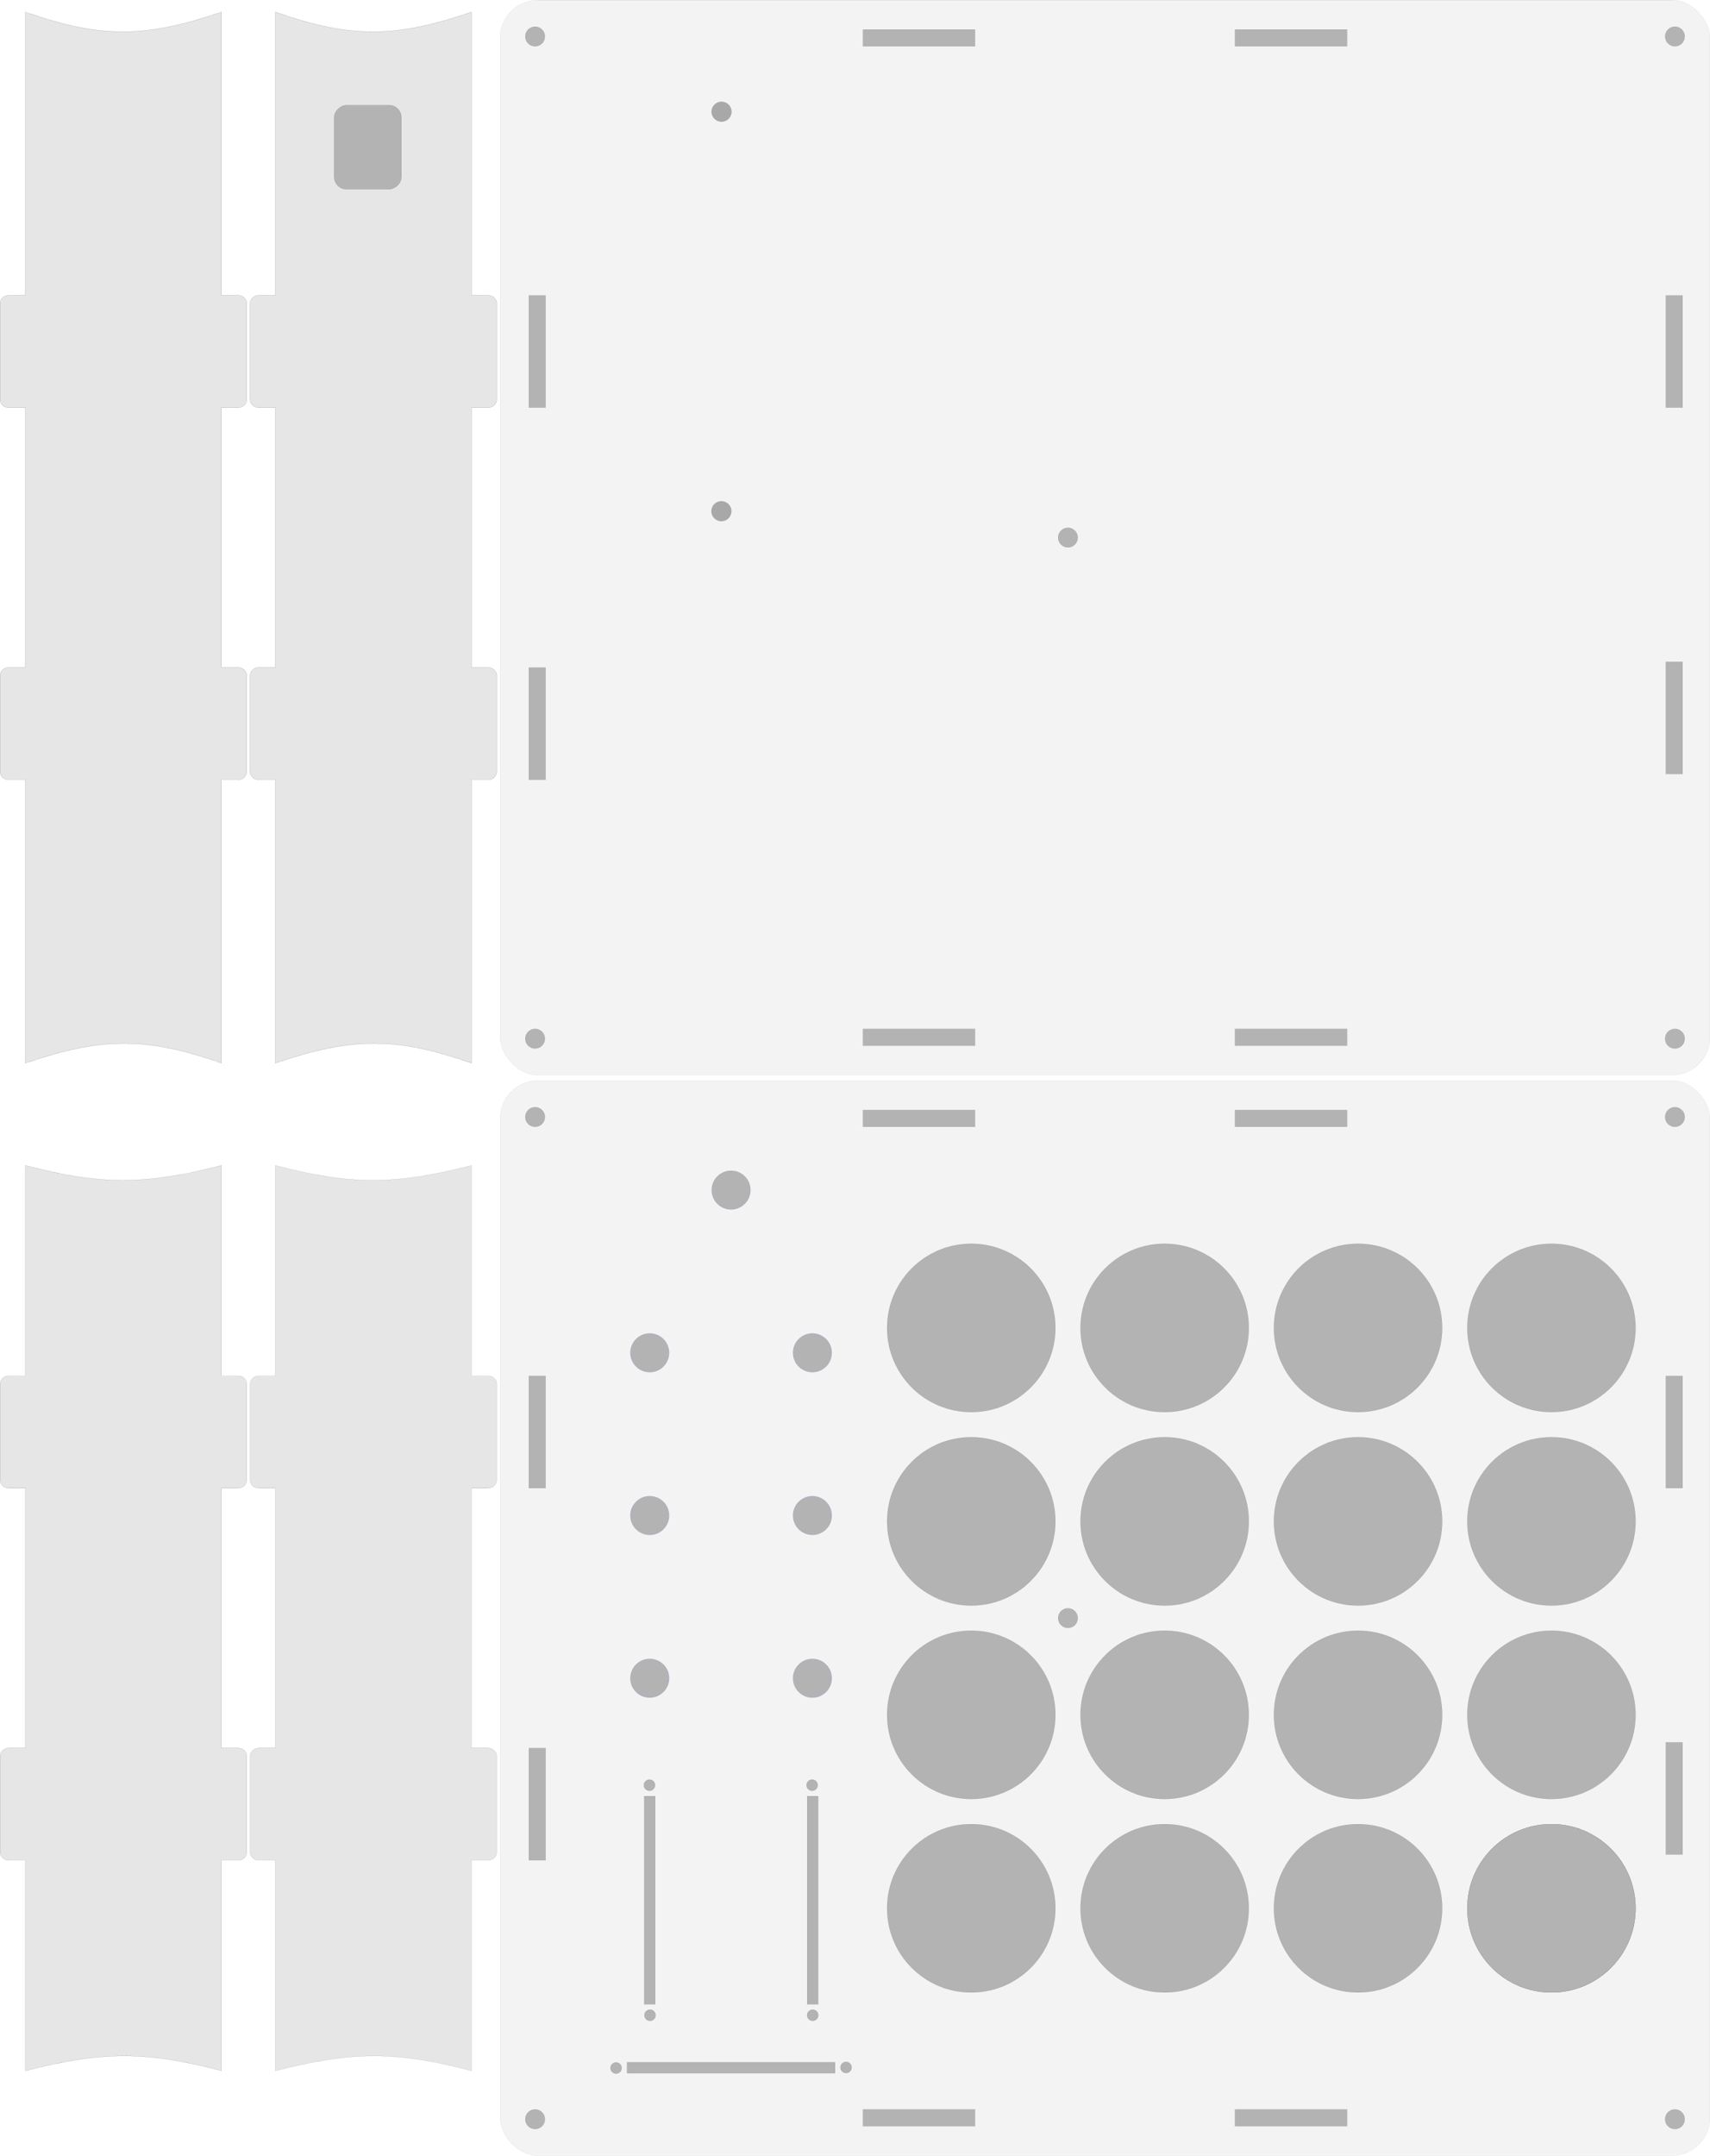 <?xml version="1.0" encoding="UTF-8" standalone="no"?>
<!-- Created with Inkscape (http://www.inkscape.org/) -->

<svg
   xmlns:osb="http://www.openswatchbook.org/uri/2009/osb"
   xmlns:dc="http://purl.org/dc/elements/1.1/"
   xmlns:cc="http://creativecommons.org/ns#"
   xmlns:rdf="http://www.w3.org/1999/02/22-rdf-syntax-ns#"
   xmlns:svg="http://www.w3.org/2000/svg"
   xmlns="http://www.w3.org/2000/svg"
   xmlns:sodipodi="http://sodipodi.sourceforge.net/DTD/sodipodi-0.dtd"
   xmlns:inkscape="http://www.inkscape.org/namespaces/inkscape"
   width="30.485cm"
   height="38.418cm"
   viewBox="0 0 1080.187 1361.258"
   id="svg2"
   version="1.1"
   inkscape:version="0.91 r13725"
   sodipodi:docname="Fliper DJ 5.svg"
   inkscape:export-filename="/Users/patricktedesco/Dropbox/Bit Controllers/_Clientes/_Fliper DJ/Disign/Fliper DJ 1.png"
   inkscape:export-xdpi="90"
   inkscape:export-ydpi="90">
  <defs
     id="defs4">
    <linearGradient
       id="linearGradient6915"
       osb:paint="solid">
      <stop
         style="stop-color:#000000;stop-opacity:1;"
         offset="0"
         id="stop6917" />
    </linearGradient>
    <inkscape:perspective
       sodipodi:type="inkscape:persp3d"
       inkscape:vp_x="0 : 698.0312 : 1"
       inkscape:vp_y="0 : 999.99992 : 0"
       inkscape:vp_z="1396.0653 : 698.0312 : 1"
       inkscape:persp3d-origin="698.03263 : 465.35414 : 1"
       id="perspective46224" />
    <inkscape:perspective
       sodipodi:type="inkscape:persp3d"
       inkscape:vp_x="0 : 338.38498 : 1"
       inkscape:vp_y="0 : 999.99992 : 0"
       inkscape:vp_z="676.77134 : 338.38498 : 1"
       inkscape:persp3d-origin="338.38568 : 225.59 : 1"
       id="perspective37556-9" />
    <inkscape:perspective
       sodipodi:type="inkscape:persp3d"
       inkscape:vp_x="0 : 338.38498 : 1"
       inkscape:vp_y="0 : 999.99992 : 0"
       inkscape:vp_z="676.77134 : 338.38498 : 1"
       inkscape:persp3d-origin="338.38568 : 225.59 : 1"
       id="perspective16301-9" />
    <inkscape:perspective
       sodipodi:type="inkscape:persp3d"
       inkscape:vp_x="0 : 270.70848 : 1"
       inkscape:vp_y="0 : 999.99992 : 0"
       inkscape:vp_z="541.41707 : 270.70848 : 1"
       inkscape:persp3d-origin="270.70854 : 180.47232 : 1"
       id="perspective12409-1" />
    <inkscape:perspective
       sodipodi:type="inkscape:persp3d"
       inkscape:vp_x="0 : 0.49999996 : 1"
       inkscape:vp_y="0 : 999.99992 : 0"
       inkscape:vp_z="1.0000002 : 0.49999996 : 1"
       inkscape:persp3d-origin="0.50000008 : 0.3333333 : 1"
       id="perspective9337-7" />
    <inkscape:perspective
       sodipodi:type="inkscape:persp3d"
       inkscape:vp_x="0 : 0.49999996 : 1"
       inkscape:vp_y="0 : 999.99992 : 0"
       inkscape:vp_z="1.0000002 : 0.49999996 : 1"
       inkscape:persp3d-origin="0.50000008 : 0.3333333 : 1"
       id="perspective8562-2" />
    <inkscape:perspective
       id="perspective3083-3"
       inkscape:persp3d-origin="338.38568 : 225.59 : 1"
       inkscape:vp_z="676.77134 : 338.38498 : 1"
       inkscape:vp_y="0 : 999.99992 : 0"
       inkscape:vp_x="0 : 338.38498 : 1"
       sodipodi:type="inkscape:persp3d" />
    <inkscape:perspective
       id="perspective23419-6"
       inkscape:persp3d-origin="270.70854 : 180.47232 : 1"
       inkscape:vp_z="541.41707 : 270.70848 : 1"
       inkscape:vp_y="0 : 999.99992 : 0"
       inkscape:vp_x="0 : 270.70848 : 1"
       sodipodi:type="inkscape:persp3d" />
    <inkscape:perspective
       id="perspective27913-5"
       inkscape:persp3d-origin="338.38568 : 225.59 : 1"
       inkscape:vp_z="676.77134 : 338.38498 : 1"
       inkscape:vp_y="0 : 999.99992 : 0"
       inkscape:vp_x="0 : 338.38498 : 1"
       sodipodi:type="inkscape:persp3d" />
    <inkscape:perspective
       sodipodi:type="inkscape:persp3d"
       inkscape:vp_x="0 : 338.38498 : 1"
       inkscape:vp_y="0 : 999.99992 : 0"
       inkscape:vp_z="676.77134 : 338.38498 : 1"
       inkscape:persp3d-origin="338.38568 : 225.59 : 1"
       id="perspective27913" />
    <inkscape:perspective
       sodipodi:type="inkscape:persp3d"
       inkscape:vp_x="0 : 270.70848 : 1"
       inkscape:vp_y="0 : 999.99992 : 0"
       inkscape:vp_z="541.41707 : 270.70848 : 1"
       inkscape:persp3d-origin="270.70854 : 180.47232 : 1"
       id="perspective23419" />
    <inkscape:perspective
       sodipodi:type="inkscape:persp3d"
       inkscape:vp_x="0 : 338.38498 : 1"
       inkscape:vp_y="0 : 999.99992 : 0"
       inkscape:vp_z="676.77134 : 338.38498 : 1"
       inkscape:persp3d-origin="338.38568 : 225.59 : 1"
       id="perspective3083" />
    <inkscape:perspective
       id="perspective8562"
       inkscape:persp3d-origin="0.50000008 : 0.3333333 : 1"
       inkscape:vp_z="1.0000002 : 0.49999996 : 1"
       inkscape:vp_y="0 : 999.99992 : 0"
       inkscape:vp_x="0 : 0.49999996 : 1"
       sodipodi:type="inkscape:persp3d" />
    <inkscape:perspective
       id="perspective9337"
       inkscape:persp3d-origin="0.50000008 : 0.3333333 : 1"
       inkscape:vp_z="1.0000002 : 0.49999996 : 1"
       inkscape:vp_y="0 : 999.99992 : 0"
       inkscape:vp_x="0 : 0.49999996 : 1"
       sodipodi:type="inkscape:persp3d" />
    <inkscape:perspective
       id="perspective12409"
       inkscape:persp3d-origin="270.70854 : 180.47232 : 1"
       inkscape:vp_z="541.41707 : 270.70848 : 1"
       inkscape:vp_y="0 : 999.99992 : 0"
       inkscape:vp_x="0 : 270.70848 : 1"
       sodipodi:type="inkscape:persp3d" />
    <inkscape:perspective
       id="perspective16301"
       inkscape:persp3d-origin="338.38568 : 225.59 : 1"
       inkscape:vp_z="676.77134 : 338.38498 : 1"
       inkscape:vp_y="0 : 999.99992 : 0"
       inkscape:vp_x="0 : 338.38498 : 1"
       sodipodi:type="inkscape:persp3d" />
    <inkscape:perspective
       id="perspective37556"
       inkscape:persp3d-origin="338.38568 : 225.59 : 1"
       inkscape:vp_z="676.77134 : 338.38498 : 1"
       inkscape:vp_y="0 : 999.99992 : 0"
       inkscape:vp_x="0 : 338.38498 : 1"
       sodipodi:type="inkscape:persp3d" />
    <inkscape:perspective
       id="perspective51446"
       inkscape:persp3d-origin="270.71003 : 180.47332 : 1"
       inkscape:vp_z="541.42006 : 270.70997 : 1"
       inkscape:vp_y="0 : 999.99992 : 0"
       inkscape:vp_x="0 : 270.70997 : 1"
       sodipodi:type="inkscape:persp3d" />
    <inkscape:perspective
       sodipodi:type="inkscape:persp3d"
       inkscape:vp_x="0 : 338.38498 : 1"
       inkscape:vp_y="0 : 999.99992 : 0"
       inkscape:vp_z="676.77134 : 338.38498 : 1"
       inkscape:persp3d-origin="338.38568 : 225.59 : 1"
       id="perspective37556-9-8" />
    <inkscape:perspective
       sodipodi:type="inkscape:persp3d"
       inkscape:vp_x="0 : 338.38498 : 1"
       inkscape:vp_y="0 : 999.99992 : 0"
       inkscape:vp_z="676.77134 : 338.38498 : 1"
       inkscape:persp3d-origin="338.38568 : 225.59 : 1"
       id="perspective16301-9-1" />
    <inkscape:perspective
       sodipodi:type="inkscape:persp3d"
       inkscape:vp_x="0 : 270.70848 : 1"
       inkscape:vp_y="0 : 999.99992 : 0"
       inkscape:vp_z="541.41707 : 270.70848 : 1"
       inkscape:persp3d-origin="270.70854 : 180.47232 : 1"
       id="perspective12409-1-2" />
    <inkscape:perspective
       sodipodi:type="inkscape:persp3d"
       inkscape:vp_x="0 : 0.49999996 : 1"
       inkscape:vp_y="0 : 999.99992 : 0"
       inkscape:vp_z="1.0000002 : 0.49999996 : 1"
       inkscape:persp3d-origin="0.50000008 : 0.3333333 : 1"
       id="perspective9337-7-0" />
    <inkscape:perspective
       sodipodi:type="inkscape:persp3d"
       inkscape:vp_x="0 : 0.49999996 : 1"
       inkscape:vp_y="0 : 999.99992 : 0"
       inkscape:vp_z="1.0000002 : 0.49999996 : 1"
       inkscape:persp3d-origin="0.50000008 : 0.3333333 : 1"
       id="perspective8562-2-5" />
    <inkscape:perspective
       id="perspective3083-3-7"
       inkscape:persp3d-origin="338.38568 : 225.59 : 1"
       inkscape:vp_z="676.77134 : 338.38498 : 1"
       inkscape:vp_y="0 : 999.99992 : 0"
       inkscape:vp_x="0 : 338.38498 : 1"
       sodipodi:type="inkscape:persp3d" />
    <inkscape:perspective
       id="perspective23419-6-3"
       inkscape:persp3d-origin="270.70854 : 180.47232 : 1"
       inkscape:vp_z="541.41707 : 270.70848 : 1"
       inkscape:vp_y="0 : 999.99992 : 0"
       inkscape:vp_x="0 : 270.70848 : 1"
       sodipodi:type="inkscape:persp3d" />
    <inkscape:perspective
       id="perspective27913-5-7"
       inkscape:persp3d-origin="338.38568 : 225.59 : 1"
       inkscape:vp_z="676.77134 : 338.38498 : 1"
       inkscape:vp_y="0 : 999.99992 : 0"
       inkscape:vp_x="0 : 338.38498 : 1"
       sodipodi:type="inkscape:persp3d" />
    <inkscape:perspective
       sodipodi:type="inkscape:persp3d"
       inkscape:vp_x="0 : 338.38498 : 1"
       inkscape:vp_y="0 : 999.99992 : 0"
       inkscape:vp_z="676.77134 : 338.38498 : 1"
       inkscape:persp3d-origin="338.38568 : 225.59 : 1"
       id="perspective27913-9" />
    <inkscape:perspective
       sodipodi:type="inkscape:persp3d"
       inkscape:vp_x="0 : 270.70848 : 1"
       inkscape:vp_y="0 : 999.99992 : 0"
       inkscape:vp_z="541.41707 : 270.70848 : 1"
       inkscape:persp3d-origin="270.70854 : 180.47232 : 1"
       id="perspective23419-3" />
    <inkscape:perspective
       sodipodi:type="inkscape:persp3d"
       inkscape:vp_x="0 : 338.38498 : 1"
       inkscape:vp_y="0 : 999.99992 : 0"
       inkscape:vp_z="676.77134 : 338.38498 : 1"
       inkscape:persp3d-origin="338.38568 : 225.59 : 1"
       id="perspective3083-1" />
    <inkscape:perspective
       id="perspective8562-25"
       inkscape:persp3d-origin="0.50000008 : 0.3333333 : 1"
       inkscape:vp_z="1.0000002 : 0.49999996 : 1"
       inkscape:vp_y="0 : 999.99992 : 0"
       inkscape:vp_x="0 : 0.49999996 : 1"
       sodipodi:type="inkscape:persp3d" />
    <inkscape:perspective
       id="perspective9337-6"
       inkscape:persp3d-origin="0.50000008 : 0.3333333 : 1"
       inkscape:vp_z="1.0000002 : 0.49999996 : 1"
       inkscape:vp_y="0 : 999.99992 : 0"
       inkscape:vp_x="0 : 0.49999996 : 1"
       sodipodi:type="inkscape:persp3d" />
    <inkscape:perspective
       id="perspective12409-8"
       inkscape:persp3d-origin="270.70854 : 180.47232 : 1"
       inkscape:vp_z="541.41707 : 270.70848 : 1"
       inkscape:vp_y="0 : 999.99992 : 0"
       inkscape:vp_x="0 : 270.70848 : 1"
       sodipodi:type="inkscape:persp3d" />
    <inkscape:perspective
       id="perspective16301-5"
       inkscape:persp3d-origin="338.38568 : 225.59 : 1"
       inkscape:vp_z="676.77134 : 338.38498 : 1"
       inkscape:vp_y="0 : 999.99992 : 0"
       inkscape:vp_x="0 : 338.38498 : 1"
       sodipodi:type="inkscape:persp3d" />
    <inkscape:perspective
       id="perspective37556-4"
       inkscape:persp3d-origin="338.38568 : 225.59 : 1"
       inkscape:vp_z="676.77134 : 338.38498 : 1"
       inkscape:vp_y="0 : 999.99992 : 0"
       inkscape:vp_x="0 : 338.38498 : 1"
       sodipodi:type="inkscape:persp3d" />
    <inkscape:perspective
       sodipodi:type="inkscape:persp3d"
       inkscape:vp_x="0 : 338.38498 : 1"
       inkscape:vp_y="0 : 999.99992 : 0"
       inkscape:vp_z="676.77134 : 338.38498 : 1"
       inkscape:persp3d-origin="338.38568 : 225.59 : 1"
       id="perspective37556-9-1" />
    <inkscape:perspective
       sodipodi:type="inkscape:persp3d"
       inkscape:vp_x="0 : 338.38498 : 1"
       inkscape:vp_y="0 : 999.99992 : 0"
       inkscape:vp_z="676.77134 : 338.38498 : 1"
       inkscape:persp3d-origin="338.38568 : 225.59 : 1"
       id="perspective16301-9-3" />
    <inkscape:perspective
       sodipodi:type="inkscape:persp3d"
       inkscape:vp_x="0 : 270.70848 : 1"
       inkscape:vp_y="0 : 999.99992 : 0"
       inkscape:vp_z="541.41707 : 270.70848 : 1"
       inkscape:persp3d-origin="270.70854 : 180.47232 : 1"
       id="perspective12409-1-9" />
    <inkscape:perspective
       sodipodi:type="inkscape:persp3d"
       inkscape:vp_x="0 : 0.49999996 : 1"
       inkscape:vp_y="0 : 999.99992 : 0"
       inkscape:vp_z="1.0000002 : 0.49999996 : 1"
       inkscape:persp3d-origin="0.50000008 : 0.3333333 : 1"
       id="perspective9337-7-1" />
    <inkscape:perspective
       sodipodi:type="inkscape:persp3d"
       inkscape:vp_x="0 : 0.49999996 : 1"
       inkscape:vp_y="0 : 999.99992 : 0"
       inkscape:vp_z="1.0000002 : 0.49999996 : 1"
       inkscape:persp3d-origin="0.50000008 : 0.3333333 : 1"
       id="perspective8562-2-7" />
    <inkscape:perspective
       id="perspective3083-3-8"
       inkscape:persp3d-origin="338.38568 : 225.59 : 1"
       inkscape:vp_z="676.77134 : 338.38498 : 1"
       inkscape:vp_y="0 : 999.99992 : 0"
       inkscape:vp_x="0 : 338.38498 : 1"
       sodipodi:type="inkscape:persp3d" />
    <inkscape:perspective
       id="perspective23419-6-8"
       inkscape:persp3d-origin="270.70854 : 180.47232 : 1"
       inkscape:vp_z="541.41707 : 270.70848 : 1"
       inkscape:vp_y="0 : 999.99992 : 0"
       inkscape:vp_x="0 : 270.70848 : 1"
       sodipodi:type="inkscape:persp3d" />
    <inkscape:perspective
       id="perspective27913-5-4"
       inkscape:persp3d-origin="338.38568 : 225.59 : 1"
       inkscape:vp_z="676.77134 : 338.38498 : 1"
       inkscape:vp_y="0 : 999.99992 : 0"
       inkscape:vp_x="0 : 338.38498 : 1"
       sodipodi:type="inkscape:persp3d" />
    <inkscape:perspective
       sodipodi:type="inkscape:persp3d"
       inkscape:vp_x="0 : 338.38498 : 1"
       inkscape:vp_y="0 : 999.99992 : 0"
       inkscape:vp_z="676.77134 : 338.38498 : 1"
       inkscape:persp3d-origin="338.38568 : 225.59 : 1"
       id="perspective27913-1" />
    <inkscape:perspective
       sodipodi:type="inkscape:persp3d"
       inkscape:vp_x="0 : 270.70848 : 1"
       inkscape:vp_y="0 : 999.99992 : 0"
       inkscape:vp_z="541.41707 : 270.70848 : 1"
       inkscape:persp3d-origin="270.70854 : 180.47232 : 1"
       id="perspective23419-9" />
    <inkscape:perspective
       sodipodi:type="inkscape:persp3d"
       inkscape:vp_x="0 : 338.38498 : 1"
       inkscape:vp_y="0 : 999.99992 : 0"
       inkscape:vp_z="676.77134 : 338.38498 : 1"
       inkscape:persp3d-origin="338.38568 : 225.59 : 1"
       id="perspective3083-8" />
    <inkscape:perspective
       id="perspective8562-6"
       inkscape:persp3d-origin="0.50000008 : 0.3333333 : 1"
       inkscape:vp_z="1.0000002 : 0.49999996 : 1"
       inkscape:vp_y="0 : 999.99992 : 0"
       inkscape:vp_x="0 : 0.49999996 : 1"
       sodipodi:type="inkscape:persp3d" />
    <inkscape:perspective
       id="perspective9337-2"
       inkscape:persp3d-origin="0.50000008 : 0.3333333 : 1"
       inkscape:vp_z="1.0000002 : 0.49999996 : 1"
       inkscape:vp_y="0 : 999.99992 : 0"
       inkscape:vp_x="0 : 0.49999996 : 1"
       sodipodi:type="inkscape:persp3d" />
    <inkscape:perspective
       id="perspective12409-3"
       inkscape:persp3d-origin="270.70854 : 180.47232 : 1"
       inkscape:vp_z="541.41707 : 270.70848 : 1"
       inkscape:vp_y="0 : 999.99992 : 0"
       inkscape:vp_x="0 : 270.70848 : 1"
       sodipodi:type="inkscape:persp3d" />
    <inkscape:perspective
       id="perspective16301-56"
       inkscape:persp3d-origin="338.38568 : 225.59 : 1"
       inkscape:vp_z="676.77134 : 338.38498 : 1"
       inkscape:vp_y="0 : 999.99992 : 0"
       inkscape:vp_x="0 : 338.38498 : 1"
       sodipodi:type="inkscape:persp3d" />
    <inkscape:perspective
       id="perspective37556-5"
       inkscape:persp3d-origin="338.38568 : 225.59 : 1"
       inkscape:vp_z="676.77134 : 338.38498 : 1"
       inkscape:vp_y="0 : 999.99992 : 0"
       inkscape:vp_x="0 : 338.38498 : 1"
       sodipodi:type="inkscape:persp3d" />
    <inkscape:perspective
       id="perspective10328"
       inkscape:persp3d-origin="0.50000008 : 0.3333333 : 1"
       inkscape:vp_z="1.0000002 : 0.49999996 : 1"
       inkscape:vp_y="0 : 999.99992 : 0"
       inkscape:vp_x="0 : 0.49999996 : 1"
       sodipodi:type="inkscape:persp3d" />
    <inkscape:perspective
       id="perspective11034"
       inkscape:persp3d-origin="0.50000008 : 0.3333333 : 1"
       inkscape:vp_z="1.0000002 : 0.49999996 : 1"
       inkscape:vp_y="0 : 999.99992 : 0"
       inkscape:vp_x="0 : 0.49999996 : 1"
       sodipodi:type="inkscape:persp3d" />
    <inkscape:perspective
       id="perspective3083-7"
       inkscape:persp3d-origin="0.50000008 : 0.3333333 : 1"
       inkscape:vp_z="1.0000002 : 0.49999996 : 1"
       inkscape:vp_y="0 : 999.99992 : 0"
       inkscape:vp_x="0 : 0.49999996 : 1"
       sodipodi:type="inkscape:persp3d" />
    <inkscape:perspective
       id="perspective2997"
       inkscape:persp3d-origin="0.50000008 : 0.3333333 : 1"
       inkscape:vp_z="1.0000002 : 0.49999996 : 1"
       inkscape:vp_y="0 : 999.99992 : 0"
       inkscape:vp_x="0 : 0.49999996 : 1"
       sodipodi:type="inkscape:persp3d" />
    <style
       type="text/css"
       id="style6"><![CDATA[
    .str2 {stroke:black;stroke-width:1.99}
    .str1 {stroke:black;stroke-width:2.25}
    .str3 {stroke:black;stroke-width:7.62;stroke-linejoin:bevel}
    .str0 {stroke:#373435;stroke-width:20}
    .fil0 {fill:none}
   ]]></style>
    <clipPath
       id="id0">
      <path
         d="m 5214,224 29669,0 0,20990 -29669,0 0,-20990 z"
         id="path9"
         inkscape:connector-curvature="0" />
    </clipPath>
    <style
       type="text/css"
       id="style6-7"><![CDATA[
    .str2 {stroke:black;stroke-width:1.99}
    .str1 {stroke:black;stroke-width:2.25}
    .str3 {stroke:black;stroke-width:7.62;stroke-linejoin:bevel}
    .str0 {stroke:#373435;stroke-width:20}
    .fil0 {fill:none}
   ]]></style>
    <clipPath
       id="id0-7">
      <path
         d="m 5214,224 29669,0 0,20990 -29669,0 0,-20990 z"
         id="path9-9"
         inkscape:connector-curvature="0" />
    </clipPath>
  </defs>
  <sodipodi:namedview
     id="base"
     pagecolor="#ffffff"
     bordercolor="#666666"
     borderopacity="1.0"
     inkscape:pageopacity="0.0"
     inkscape:pageshadow="2"
     inkscape:zoom="0.615"
     inkscape:cx="349.86492"
     inkscape:cy="472.73882"
     inkscape:document-units="cm"
     inkscape:current-layer="layer1"
     showgrid="true"
     units="cm"
     inkscape:window-width="1280"
     inkscape:window-height="751"
     inkscape:window-x="0"
     inkscape:window-y="1"
     inkscape:window-maximized="1"
     objecttolerance="1"
     gridtolerance="1"
     showguides="false"
     fit-margin-top="0"
     fit-margin-left="0"
     fit-margin-right="0"
     fit-margin-bottom="0">
    <inkscape:grid
       type="xygrid"
       id="grid3338"
       units="mm"
       spacingx="3.543"
       spacingy="3.543"
       visible="true"
       originx="147.034"
       originy="-7.293" />
  </sodipodi:namedview>
  <g
     inkscape:label="Camada 1"
     inkscape:groupmode="layer"
     id="layer1"
     transform="translate(147.034,316.189)">
    <path
       style="fill:#e6e6e6;fill-opacity:1;stroke:#000000;stroke-width:0.042;stroke-miterlimit:4;stroke-dasharray:none;stroke-opacity:1"
       d="m -131.05,419.743 0,132.922 -10.641,0 -0.014,0 c -2.937,0 -5.303,2.364 -5.303,5.301 l 0,60.236 c 0,2.937 2.366,5.303 5.303,5.303 l 0.014,0 10.641,0 0,164.16 -10.641,0 -0.014,0 c -2.937,0 -5.303,2.364 -5.303,5.301 l 0,60.236 c 0,2.937 2.366,5.301 5.303,5.301 l 0.014,0 10.641,0 0,132.959 c 48.36,-12.381 76.214,-12.555 123.973,0 l 0,-132.959 10.643,0 0.014,0 c 2.937,0 5.301,-2.364 5.301,-5.301 l 0,-60.236 c 0,-2.937 -2.364,-5.301 -5.301,-5.301 l -0.014,0 -10.643,0 0,-164.16 10.643,0 0.014,0 c 2.937,0 5.301,-2.366 5.301,-5.303 l 0,-60.236 c 0,-2.937 -2.364,-5.301 -5.301,-5.301 l -0.014,0 -10.643,0 0,-132.922 c -48.36,12.382 -76.214,12.555 -123.973,0 z"
       id="path15758"
       inkscape:connector-curvature="0"
       sodipodi:nodetypes="cccssssccccssssccccccssssccccsssscccc" />
    <g
       id="g6685"
       transform="matrix(0,1,-1,0,367.802,-527.714)">
      <path
         style="fill:#e6e6e6;fill-opacity:1;stroke:#000000;stroke-width:0.048;stroke-miterlimit:4;stroke-dasharray:none;stroke-opacity:1"
         d="m 403.357,200.995 c -2.937,0 -5.303,2.364 -5.303,5.301 0,0 -1e-4,0.01 0,0.014 l 0,10.645 -178.94,0 0,0 c 16.478,48.358 16.707,76.209 0,123.965 l 0,0 178.94,0 0,10.643 c -1e-4,0.01 0,0.01 0,0.016 0,2.937 2.366,5.301 5.303,5.301 l 60.236,0 c 2.937,0 5.301,-2.364 5.301,-5.301 l 0,-0.016 0,-10.643 164.16,0 0,10.643 c -10e-5,0 0,0.01 0,0.014 0,2.937 2.366,5.303 5.303,5.303 l 60.234,0 c 2.937,0 5.303,-2.366 5.303,-5.303 l 0,-0.014 0,-10.643 178.975,0 0,0 c -16.477,-48.358 -16.708,-76.209 0,-123.965 l 0,0 -178.975,0 0,-10.645 0,-0.014 c 0,-2.937 -2.364,-5.301 -5.301,-5.301 l -60.236,0 c -2.937,0 -5.303,2.364 -5.303,5.301 0,0 -10e-5,0.01 0,0.014 l 0,10.645 -164.16,0 0,-10.645 0,-0.014 c 0,-2.937 -2.364,-5.301 -5.301,-5.301 z"
         id="path5448"
         inkscape:connector-curvature="0"
         sodipodi:nodetypes="scccccccccssssccccssssccccccccssscccccsss" />
      <rect
         ry="7.826"
         y="261.266"
         x="277.922"
         height="42.481"
         width="53.111"
         id="rect5470"
         style="fill:#b3b3b3;fill-opacity:1;stroke:#000000;stroke-width:0.039;stroke-miterlimit:4;stroke-dasharray:none;stroke-opacity:1" />
    </g>
    <g
       id="g6699">
      <rect
         ry="24.042"
         y="366.153"
         x="168.848"
         height="678.899"
         width="764.288"
         id="rect13310"
         style="opacity:0.496;fill:#e6e6e6;fill-opacity:1;stroke:#000000;stroke-width:0.035;stroke-miterlimit:4;stroke-dasharray:none;stroke-opacity:1" />
      <g
         id="g6248">
        <rect
           ry="0"
           y="-197.622"
           x="552.683"
           height="10.603"
           width="70.839"
           id="rect14046"
           style="fill:#b3b3b3;fill-opacity:1;stroke:#000000;stroke-width:0.027;stroke-miterlimit:4;stroke-dasharray:none;stroke-opacity:1"
           transform="matrix(0,1,-1,0,0,0)" />
        <rect
           style="fill:#b3b3b3;fill-opacity:1;stroke:#000000;stroke-width:0.027;stroke-miterlimit:4;stroke-dasharray:none;stroke-opacity:1"
           id="rect14048"
           width="70.839"
           height="10.603"
           x="787.683"
           y="-197.622"
           ry="0"
           transform="matrix(0,1,-1,0,0,0)" />
      </g>
      <g
         style="fill:#b3b3b3;fill-opacity:1"
         id="g14566"
         transform="translate(-828.145,618.282)">
        <rect
           style="fill:#b3b3b3;fill-opacity:1;stroke:#000000;stroke-width:0.027;stroke-miterlimit:4;stroke-dasharray:none;stroke-opacity:1"
           id="rect14568"
           width="70.839"
           height="10.603"
           x="1226.218"
           y="397.567"
           ry="0" />
        <rect
           ry="0"
           y="397.567"
           x="1461.218"
           height="10.603"
           width="70.839"
           id="rect14570"
           style="fill:#b3b3b3;fill-opacity:1;stroke:#000000;stroke-width:0.027;stroke-miterlimit:4;stroke-dasharray:none;stroke-opacity:1" />
      </g>
      <g
         id="g6252">
        <rect
           style="fill:#b3b3b3;fill-opacity:1;stroke:#000000;stroke-width:0.027;stroke-miterlimit:4;stroke-dasharray:none;stroke-opacity:1"
           id="rect14040"
           width="70.839"
           height="10.603"
           x="552.683"
           y="-915.856"
           ry="0"
           transform="matrix(0,1,-1,0,0,0)" />
        <rect
           ry="0"
           y="-915.856"
           x="784.054"
           height="10.603"
           width="70.839"
           id="rect14042"
           style="fill:#b3b3b3;fill-opacity:1;stroke:#000000;stroke-width:0.027;stroke-miterlimit:4;stroke-dasharray:none;stroke-opacity:1"
           transform="matrix(0,1,-1,0,0,0)" />
      </g>
      <g
         id="g6291">
        <circle
           r="53.136"
           cy="888.854"
           cx="466.494"
           id="circle8832"
           style="fill:#b3b3b3;fill-opacity:1;stroke:#000000;stroke-width:0.035;stroke-miterlimit:4;stroke-dasharray:none;stroke-opacity:1" />
        <circle
           style="fill:#b3b3b3;fill-opacity:1;stroke:#000000;stroke-width:0.035;stroke-miterlimit:4;stroke-dasharray:none;stroke-opacity:1"
           id="circle8842"
           cx="588.662"
           cy="888.854"
           r="53.136" />
        <circle
           r="53.136"
           cy="888.854"
           cx="710.829"
           id="circle8848"
           style="fill:#b3b3b3;fill-opacity:1;stroke:#000000;stroke-width:0.035;stroke-miterlimit:4;stroke-dasharray:none;stroke-opacity:1" />
        <circle
           style="fill:#b3b3b3;fill-opacity:1;stroke:#000000;stroke-width:0.035;stroke-miterlimit:4;stroke-dasharray:none;stroke-opacity:1"
           id="circle11532"
           cx="832.997"
           cy="888.854"
           r="53.136" />
        <circle
           style="fill:#b3b3b3;fill-opacity:1;stroke:#000000;stroke-width:0.035;stroke-miterlimit:4;stroke-dasharray:none;stroke-opacity:1"
           id="circle8854"
           cx="832.997"
           cy="888.854"
           r="53.136" />
        <circle
           style="fill:#b3b3b3;fill-opacity:1;stroke:#000000;stroke-width:0.035;stroke-miterlimit:4;stroke-dasharray:none;stroke-opacity:1"
           id="circle8986"
           cx="522.351"
           cy="-466.494"
           r="53.136"
           transform="matrix(0,1,-1,0,0,0)" />
        <circle
           transform="matrix(0,1,-1,0,0,0)"
           r="53.136"
           cy="-588.662"
           cx="522.351"
           id="circle9005"
           style="fill:#b3b3b3;fill-opacity:1;stroke:#000000;stroke-width:0.035;stroke-miterlimit:4;stroke-dasharray:none;stroke-opacity:1" />
        <circle
           r="53.136"
           cy="-466.494"
           cx="644.518"
           id="circle8988"
           style="fill:#b3b3b3;fill-opacity:1;stroke:#000000;stroke-width:0.035;stroke-miterlimit:4;stroke-dasharray:none;stroke-opacity:1"
           transform="matrix(0,1,-1,0,0,0)" />
        <circle
           style="fill:#b3b3b3;fill-opacity:1;stroke:#000000;stroke-width:0.035;stroke-miterlimit:4;stroke-dasharray:none;stroke-opacity:1"
           id="circle8990"
           cx="766.686"
           cy="-466.494"
           r="53.136"
           transform="matrix(0,1,-1,0,0,0)" />
        <circle
           transform="matrix(0,1,-1,0,0,0)"
           style="fill:#b3b3b3;fill-opacity:1;stroke:#000000;stroke-width:0.035;stroke-miterlimit:4;stroke-dasharray:none;stroke-opacity:1"
           id="circle9007"
           cx="644.518"
           cy="-588.662"
           r="53.136" />
        <circle
           transform="matrix(0,1,-1,0,0,0)"
           r="53.136"
           cy="-588.662"
           cx="766.686"
           id="circle9009"
           style="fill:#b3b3b3;fill-opacity:1;stroke:#000000;stroke-width:0.035;stroke-miterlimit:4;stroke-dasharray:none;stroke-opacity:1" />
        <circle
           style="fill:#b3b3b3;fill-opacity:1;stroke:#000000;stroke-width:0.035;stroke-miterlimit:4;stroke-dasharray:none;stroke-opacity:1"
           id="circle9013"
           cx="522.351"
           cy="-710.829"
           r="53.136"
           transform="matrix(0,1,-1,0,0,0)" />
        <circle
           r="53.136"
           cy="-710.829"
           cx="644.518"
           id="circle9015"
           style="fill:#b3b3b3;fill-opacity:1;stroke:#000000;stroke-width:0.035;stroke-miterlimit:4;stroke-dasharray:none;stroke-opacity:1"
           transform="matrix(0,1,-1,0,0,0)" />
        <circle
           style="fill:#b3b3b3;fill-opacity:1;stroke:#000000;stroke-width:0.035;stroke-miterlimit:4;stroke-dasharray:none;stroke-opacity:1"
           id="circle9017"
           cx="766.686"
           cy="-710.829"
           r="53.136"
           transform="matrix(0,1,-1,0,0,0)" />
        <circle
           transform="matrix(0,1,-1,0,0,0)"
           r="53.136"
           cy="-832.997"
           cx="522.351"
           id="circle9021"
           style="fill:#b3b3b3;fill-opacity:1;stroke:#000000;stroke-width:0.035;stroke-miterlimit:4;stroke-dasharray:none;stroke-opacity:1" />
        <circle
           transform="matrix(0,1,-1,0,0,0)"
           style="fill:#b3b3b3;fill-opacity:1;stroke:#000000;stroke-width:0.035;stroke-miterlimit:4;stroke-dasharray:none;stroke-opacity:1"
           id="circle9023"
           cx="644.518"
           cy="-832.997"
           r="53.136" />
        <circle
           transform="matrix(0,1,-1,0,0,0)"
           r="53.136"
           cy="-832.997"
           cx="766.686"
           id="circle9025"
           style="fill:#b3b3b3;fill-opacity:1;stroke:#000000;stroke-width:0.035;stroke-miterlimit:4;stroke-dasharray:none;stroke-opacity:1" />
      </g>
      <g
         id="g6168">
        <g
           id="g6155">
          <path
             inkscape:connector-curvature="0"
             id="path10385"
             d="m 252.194,635.741 3.543,0"
             style="fill:#b3b3b3;fill-rule:evenodd;stroke:#000000;stroke-width:0.035;stroke-linecap:butt;stroke-linejoin:miter;stroke-miterlimit:4;stroke-dasharray:none;stroke-opacity:1" />
          <path
             style="fill:#b3b3b3;fill-rule:evenodd;stroke:#000000;stroke-width:0.035;stroke-linecap:butt;stroke-linejoin:miter;stroke-miterlimit:4;stroke-dasharray:none;stroke-opacity:1"
             d="m 252.194,638.742 3.543,0"
             id="path10798"
             inkscape:connector-curvature="0" />
          <path
             inkscape:connector-curvature="0"
             id="path12892"
             d="m 229.107,490.14 2.085,0"
             style="fill:#b3b3b3;fill-rule:evenodd;stroke:#00db00;stroke-width:0.021;stroke-linecap:butt;stroke-linejoin:miter;stroke-miterlimit:4;stroke-dasharray:none;stroke-opacity:1" />
          <path
             style="fill:#b3b3b3;fill-rule:evenodd;stroke:#00db00;stroke-width:0.021;stroke-linecap:butt;stroke-linejoin:miter;stroke-miterlimit:4;stroke-dasharray:none;stroke-opacity:1"
             d="m 230.15,489.098 0,2.085"
             id="path12894"
             inkscape:connector-curvature="0" />
          <circle
             r="12.227"
             cy="538.066"
             cx="263.397"
             id="circle10818"
             style="opacity:1;fill:#b3b3b3;fill-opacity:1;stroke:#0000ff;stroke-width:0.035;stroke-miterlimit:4;stroke-dasharray:none;stroke-opacity:1" />
          <circle
             style="opacity:1;fill:#b3b3b3;fill-opacity:1;stroke:#0000ff;stroke-width:0.035;stroke-miterlimit:4;stroke-dasharray:none;stroke-opacity:1"
             id="circle10840"
             cx="263.397"
             cy="640.822"
             r="12.227" />
          <circle
             r="12.227"
             cy="538.066"
             cx="366.153"
             id="circle10806"
             style="opacity:1;fill:#b3b3b3;fill-opacity:1;stroke:#0000ff;stroke-width:0.035;stroke-miterlimit:4;stroke-dasharray:none;stroke-opacity:1" />
          <circle
             style="opacity:1;fill:#b3b3b3;fill-opacity:1;stroke:#0000ff;stroke-width:0.035;stroke-miterlimit:4;stroke-dasharray:none;stroke-opacity:1"
             id="circle10828"
             cx="366.153"
             cy="640.822"
             r="12.227" />
          <circle
             r="12.227"
             cy="743.578"
             cx="366.153"
             id="circle10850"
             style="opacity:1;fill:#b3b3b3;fill-opacity:1;stroke:#0000ff;stroke-width:0.035;stroke-miterlimit:4;stroke-dasharray:none;stroke-opacity:1" />
          <circle
             r="12.227"
             cy="743.578"
             cx="263.397"
             id="circle10862"
             style="opacity:1;fill:#b3b3b3;fill-opacity:1;stroke:#0000ff;stroke-width:0.035;stroke-miterlimit:4;stroke-dasharray:none;stroke-opacity:1" />
          <circle
             transform="matrix(0,-1,1,0,0,0)"
             style="opacity:1;fill:#b3b3b3;fill-opacity:1;stroke:#0000ff;stroke-width:0.035;stroke-miterlimit:4;stroke-dasharray:none;stroke-opacity:1"
             id="circle10874"
             cx="-435.31"
             cy="314.775"
             r="12.227" />
        </g>
        <g
           id="g5634">
          <g
             transform="translate(-18.167,0)"
             id="g5623">
            <rect
               style="fill:#b3b3b3;fill-opacity:1;stroke:#000000;stroke-width:0.035;stroke-miterlimit:4;stroke-dasharray:none;stroke-opacity:1"
               id="rect9396"
               width="6.926"
               height="131.434"
               x="278.101"
               y="818.018"
               ry="8.0460108e-05" />
            <ellipse
               ry="3.526"
               rx="3.526"
               cy="956.373"
               cx="281.741"
               id="ellipse9655"
               style="fill:#b3b3b3;fill-opacity:1;stroke:#000000;stroke-width:0.035;stroke-miterlimit:4;stroke-dasharray:none;stroke-opacity:1" />
            <ellipse
               style="fill:#b3b3b3;fill-opacity:1;stroke:#000000;stroke-width:0.035;stroke-miterlimit:4;stroke-dasharray:none;stroke-opacity:1"
               id="ellipse9657"
               cx="281.388"
               cy="811.097"
               rx="3.526"
               ry="3.526" />
          </g>
          <g
             transform="translate(-3.994,0)"
             id="g5618">
            <ellipse
               style="fill:#b3b3b3;fill-opacity:1;stroke:#000000;stroke-width:0.035;stroke-miterlimit:4;stroke-dasharray:none;stroke-opacity:1"
               id="ellipse9985"
               cx="370.324"
               cy="956.373"
               rx="3.526"
               ry="3.526" />
            <ellipse
               ry="3.526"
               rx="3.526"
               cy="811.097"
               cx="369.97"
               id="ellipse9987"
               style="fill:#b3b3b3;fill-opacity:1;stroke:#000000;stroke-width:0.035;stroke-miterlimit:4;stroke-dasharray:none;stroke-opacity:1" />
            <rect
               ry="8.0460108e-05"
               y="818.018"
               x="366.861"
               height="131.434"
               width="6.926"
               id="rect15938"
               style="fill:#b3b3b3;fill-opacity:1;stroke:#000000;stroke-width:0.035;stroke-miterlimit:4;stroke-dasharray:none;stroke-opacity:1" />
          </g>
        </g>
        <g
           id="g5628"
           transform="translate(-10.63,0)">
          <g
             transform="translate(212,-8)"
             id="g15944">
            <ellipse
               ry="3.526"
               rx="3.526"
               cy="-40.767"
               cx="997.706"
               id="ellipse10778"
               style="fill:#b3b3b3;fill-opacity:1;stroke:#000000;stroke-width:0.035;stroke-miterlimit:4;stroke-dasharray:none;stroke-opacity:1"
               transform="matrix(0,1,-1,0,0,0)" />
            <ellipse
               style="fill:#b3b3b3;fill-opacity:1;stroke:#000000;stroke-width:0.035;stroke-miterlimit:4;stroke-dasharray:none;stroke-opacity:1"
               id="ellipse10780"
               cx="997.353"
               cy="-186.043"
               rx="3.526"
               ry="3.526"
               transform="matrix(0,1,-1,0,0,0)" />
          </g>
          <rect
             transform="matrix(0,1,-1,0,0,0)"
             style="fill:#b3b3b3;fill-opacity:1;stroke:#000000;stroke-width:0.035;stroke-miterlimit:4;stroke-dasharray:none;stroke-opacity:1"
             id="rect15942"
             width="6.926"
             height="131.434"
             x="986.066"
             y="-391.122"
             ry="8.0460108e-05" />
        </g>
      </g>
      <g
         style="fill:#b3b3b3;fill-opacity:1"
         transform="translate(-828.145,-12.814)"
         id="g6238">
        <rect
           ry="0"
           y="397.567"
           x="1226.218"
           height="10.603"
           width="70.839"
           id="rect6240"
           style="fill:#b3b3b3;fill-opacity:1;stroke:#000000;stroke-width:0.027;stroke-miterlimit:4;stroke-dasharray:none;stroke-opacity:1" />
        <rect
           style="fill:#b3b3b3;fill-opacity:1;stroke:#000000;stroke-width:0.027;stroke-miterlimit:4;stroke-dasharray:none;stroke-opacity:1"
           id="rect6242"
           width="70.839"
           height="10.603"
           x="1461.218"
           y="397.567"
           ry="0" />
      </g>
      <g
         id="g6310">
        <circle
           style="fill:#b3b3b3;fill-opacity:1;stroke:#000000;stroke-width:0.035;stroke-miterlimit:4;stroke-dasharray:none;stroke-opacity:1"
           id="circle12928"
           cx="911"
           cy="389.163"
           r="6.188" />
        <circle
           r="6.188"
           cy="1022.041"
           cx="911"
           id="circle13030"
           style="fill:#b3b3b3;fill-opacity:1;stroke:#000000;stroke-width:0.035;stroke-miterlimit:4;stroke-dasharray:none;stroke-opacity:1" />
        <circle
           r="6.188"
           cy="389.163"
           cx="190.984"
           id="circle13036"
           style="fill:#b3b3b3;fill-opacity:1;stroke:#000000;stroke-width:0.035;stroke-miterlimit:4;stroke-dasharray:none;stroke-opacity:1" />
        <circle
           style="fill:#b3b3b3;fill-opacity:1;stroke:#000000;stroke-width:0.035;stroke-miterlimit:4;stroke-dasharray:none;stroke-opacity:1"
           id="circle13042"
           cx="190.984"
           cy="1022.041"
           r="6.188" />
        <circle
           style="fill:#b3b3b3;fill-opacity:1;stroke:#000000;stroke-width:0.035;stroke-miterlimit:4;stroke-dasharray:none;stroke-opacity:1"
           id="circle6262"
           cx="527.578"
           cy="705.602"
           r="6.188" />
      </g>
    </g>
    <g
       id="g6460"
       transform="translate(-3.252,218.489)">
      <rect
         style="opacity:0.496;fill:#e6e6e6;fill-opacity:1;stroke:#000000;stroke-width:0.035;stroke-miterlimit:4;stroke-dasharray:none;stroke-opacity:1"
         id="rect6325"
         width="764.288"
         height="678.899"
         x="172.1"
         y="-534.661"
         ry="24.042" />
      <g
         style="fill:#808080"
         transform="translate(-334.07,-1834.178)"
         id="g6327">
        <circle
           r="6.372"
           style="opacity:0.645;fill:#808080;fill-opacity:1;stroke:#000000;stroke-width:0.013;stroke-miterlimit:4;stroke-dasharray:none;stroke-opacity:1"
           id="circle6329"
           cx="645.988"
           cy="1622.3" />
        <circle
           cy="1370.026"
           cx="646.08"
           id="circle6331"
           style="opacity:0.645;fill:#808080;fill-opacity:1;stroke:#000000;stroke-width:0.013;stroke-miterlimit:4;stroke-dasharray:none;stroke-opacity:1"
           r="6.372" />
      </g>
      <g
         transform="translate(3.252,-900.813)"
         id="g6333">
        <rect
           transform="matrix(0,1,-1,0,0,0)"
           style="fill:#b3b3b3;fill-opacity:1;stroke:#000000;stroke-width:0.027;stroke-miterlimit:4;stroke-dasharray:none;stroke-opacity:1"
           id="rect6335"
           width="70.839"
           height="10.603"
           x="552.683"
           y="-197.622"
           ry="0" />
        <rect
           transform="matrix(0,1,-1,0,0,0)"
           ry="0"
           y="-197.622"
           x="787.683"
           height="10.603"
           width="70.839"
           id="rect6337"
           style="fill:#b3b3b3;fill-opacity:1;stroke:#000000;stroke-width:0.027;stroke-miterlimit:4;stroke-dasharray:none;stroke-opacity:1" />
      </g>
      <g
         transform="translate(-824.893,-282.531)"
         id="g6339"
         style="fill:#b3b3b3;fill-opacity:1">
        <rect
           ry="0"
           y="397.567"
           x="1226.218"
           height="10.603"
           width="70.839"
           id="rect6341"
           style="fill:#b3b3b3;fill-opacity:1;stroke:#000000;stroke-width:0.027;stroke-miterlimit:4;stroke-dasharray:none;stroke-opacity:1" />
        <rect
           style="fill:#b3b3b3;fill-opacity:1;stroke:#000000;stroke-width:0.027;stroke-miterlimit:4;stroke-dasharray:none;stroke-opacity:1"
           id="rect6343"
           width="70.839"
           height="10.603"
           x="1461.218"
           y="397.567"
           ry="0" />
      </g>
      <g
         transform="translate(3.252,-900.813)"
         id="g6345">
        <rect
           transform="matrix(0,1,-1,0,0,0)"
           ry="0"
           y="-915.856"
           x="552.683"
           height="10.603"
           width="70.839"
           id="rect6347"
           style="fill:#b3b3b3;fill-opacity:1;stroke:#000000;stroke-width:0.027;stroke-miterlimit:4;stroke-dasharray:none;stroke-opacity:1" />
        <rect
           transform="matrix(0,1,-1,0,0,0)"
           style="fill:#b3b3b3;fill-opacity:1;stroke:#000000;stroke-width:0.027;stroke-miterlimit:4;stroke-dasharray:none;stroke-opacity:1"
           id="rect6349"
           width="70.839"
           height="10.603"
           x="784.054"
           y="-915.856"
           ry="0" />
      </g>
      <g
         id="g6442"
         transform="translate(-824.893,-913.627)"
         style="fill:#b3b3b3;fill-opacity:1">
        <rect
           style="fill:#b3b3b3;fill-opacity:1;stroke:#000000;stroke-width:0.027;stroke-miterlimit:4;stroke-dasharray:none;stroke-opacity:1"
           id="rect6444"
           width="70.839"
           height="10.603"
           x="1226.218"
           y="397.567"
           ry="0" />
        <rect
           ry="0"
           y="397.567"
           x="1461.218"
           height="10.603"
           width="70.839"
           id="rect6446"
           style="fill:#b3b3b3;fill-opacity:1;stroke:#000000;stroke-width:0.027;stroke-miterlimit:4;stroke-dasharray:none;stroke-opacity:1" />
      </g>
      <g
         transform="translate(3.252,-900.813)"
         id="g6448">
        <circle
           r="6.188"
           cy="389.163"
           cx="911"
           id="circle6450"
           style="fill:#b3b3b3;fill-opacity:1;stroke:#000000;stroke-width:0.035;stroke-miterlimit:4;stroke-dasharray:none;stroke-opacity:1" />
        <circle
           style="fill:#b3b3b3;fill-opacity:1;stroke:#000000;stroke-width:0.035;stroke-miterlimit:4;stroke-dasharray:none;stroke-opacity:1"
           id="circle6452"
           cx="911"
           cy="1022.041"
           r="6.188" />
        <circle
           style="fill:#b3b3b3;fill-opacity:1;stroke:#000000;stroke-width:0.035;stroke-miterlimit:4;stroke-dasharray:none;stroke-opacity:1"
           id="circle6454"
           cx="190.984"
           cy="389.163"
           r="6.188" />
        <circle
           r="6.188"
           cy="1022.041"
           cx="190.984"
           id="circle6456"
           style="fill:#b3b3b3;fill-opacity:1;stroke:#000000;stroke-width:0.035;stroke-miterlimit:4;stroke-dasharray:none;stroke-opacity:1" />
        <circle
           r="6.188"
           cy="705.602"
           cx="527.578"
           id="circle6458"
           style="fill:#b3b3b3;fill-opacity:1;stroke:#000000;stroke-width:0.035;stroke-miterlimit:4;stroke-dasharray:none;stroke-opacity:1" />
      </g>
    </g>
    <path
       style="fill:#e6e6e6;fill-opacity:1;stroke:#000000;stroke-width:0.048;stroke-miterlimit:4;stroke-dasharray:none;stroke-opacity:1"
       d="m 8.874,-124.357 c 0,-2.937 -2.364,-5.303 -5.301,-5.303 0,0 -0.01,-1e-4 -0.014,0 l -10.645,0 0,-178.94 0,0 c -48.358,16.478 -76.209,16.707 -123.965,0 l 0,0 0,178.94 -10.643,0 c -0.01,-1e-4 -0.01,0 -0.016,0 -2.937,0 -5.301,2.366 -5.301,5.303 l 0,60.236 c 0,2.937 2.364,5.301 5.301,5.301 l 0.016,0 10.643,0 0,164.16 -10.643,0 c 0,-1e-4 -0.01,0 -0.014,0 -2.937,0 -5.303,2.366 -5.303,5.303 l 0,60.234 c 0,2.937 2.366,5.303 5.303,5.303 l 0.014,0 10.643,0 0,178.975 0,0 c 48.358,-16.477 76.209,-16.708 123.965,0 l 0,0 0,-178.975 10.645,0 0.014,0 c 2.937,0 5.301,-2.364 5.301,-5.301 l 0,-60.236 c 0,-2.937 -2.364,-5.303 -5.301,-5.303 0,0 -0.01,-1e-4 -0.014,0 l -10.645,0 0,-164.16 10.645,0 0.014,0 c 2.937,0 5.301,-2.364 5.301,-5.301 z"
       id="path6691"
       inkscape:connector-curvature="0"
       sodipodi:nodetypes="scccccccccssssccccssssccccccccssscccccsss" />
    <path
       sodipodi:nodetypes="cccssssccccssssccccccssssccccsssscccc"
       inkscape:connector-curvature="0"
       id="path6697"
       d="m 26.88,419.743 0,132.922 -10.641,0 -0.014,0 c -2.937,0 -5.303,2.364 -5.303,5.301 l 0,60.236 c 0,2.937 2.366,5.303 5.303,5.303 l 0.014,0 10.641,0 0,164.16 -10.641,0 -0.014,0 c -2.937,0 -5.303,2.364 -5.303,5.301 l 0,60.236 c 0,2.937 2.366,5.301 5.303,5.301 l 0.014,0 10.641,0 0,132.959 c 48.361,-12.381 76.214,-12.555 123.973,0 l 0,-132.959 10.643,0 0.014,0 c 2.937,0 5.301,-2.364 5.301,-5.301 l 0,-60.236 c 0,-2.937 -2.364,-5.301 -5.301,-5.301 l -0.014,0 -10.643,0 0,-164.16 10.643,0 0.014,0 c 2.937,0 5.301,-2.366 5.301,-5.303 l 0,-60.236 c 0,-2.937 -2.364,-5.301 -5.301,-5.301 l -0.014,0 -10.643,0 0,-132.922 c -48.36,12.382 -76.214,12.555 -123.973,0 z"
       style="fill:#e6e6e6;fill-opacity:1;stroke:#000000;stroke-width:0.035;stroke-miterlimit:4;stroke-dasharray:none;stroke-opacity:1" />
  </g>
</svg>
